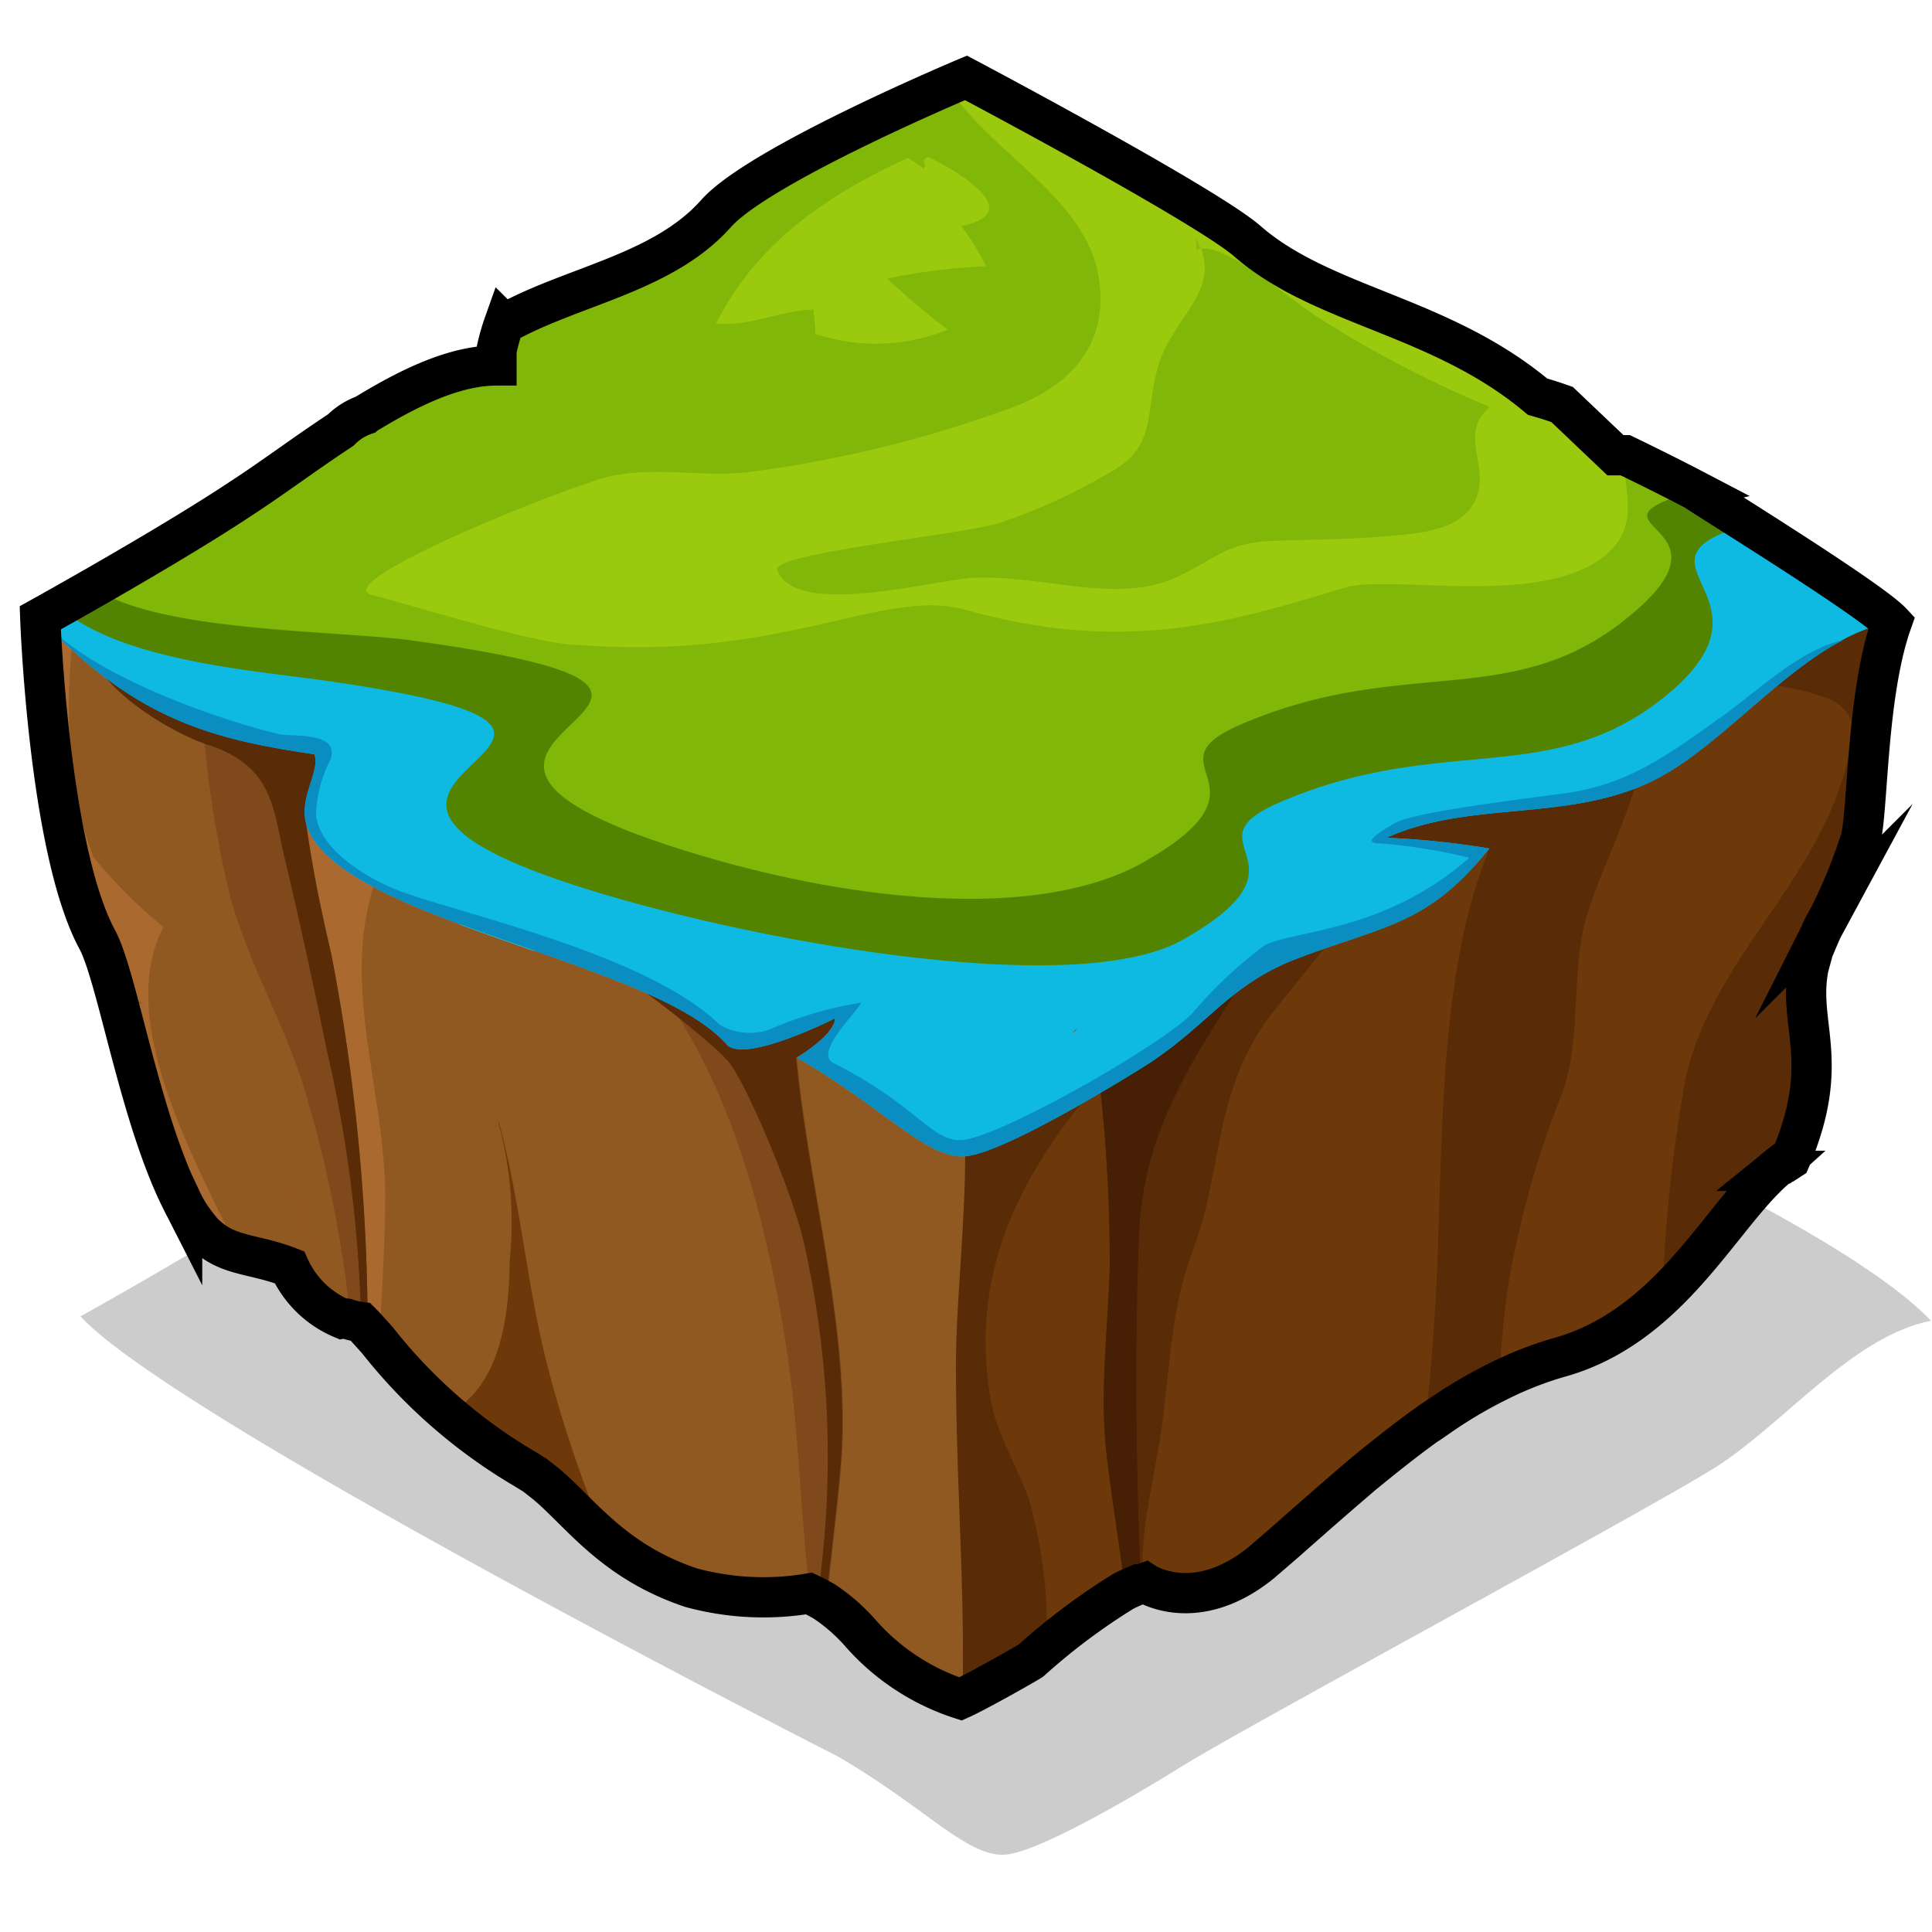 <svg id="Layer_1" data-name="Layer 1" xmlns="http://www.w3.org/2000/svg" viewBox="0 0 96 96"><defs><style>.cls-1{opacity:0.2;}.cls-2{fill:#592b06;}.cls-3{fill:#6d390a;}.cls-4{fill:#471f04;}.cls-5{fill:#915922;}.cls-6{fill:#aa692e;}.cls-7{fill:#7f491c;}.cls-8{fill:#935527;}.cls-9{fill:#0ebae2;}.cls-10{fill:#43d7ef;}.cls-11{fill:#0a8ec1;}.cls-12{fill:#845e42;}.cls-13{fill:#7a5739;}.cls-14{fill:#528402;}.cls-15{fill:#80b708;}.cls-16{fill:#9bc90e;}.cls-17{fill:#93b711;}.cls-18{fill:none;stroke:#000;stroke-miterlimit:10;stroke-width:2px;}</style></defs><title>ic_mining_tool</title><path class="cls-1" d="M79.54,55.83c-5.07-5.44-11.76-5.55-15.9-9.18-2.06-1.8-11.34-6.31-13.82-7.95-5.64,3.38-9.77,3.33-12.23,6.61S30.3,48.92,26.9,50.88c.18.47-8.83,5.86-13,8.63C10.3,61.91,4,65.41,4,65.41c4.74,5.16,37.6,21.85,37.6,21.85,4.45,2.57,6.57,5.16,8.49,4.88s7-3.35,8.65-4.38c3.23-2,21.8-12,26.21-14.67,3.51-2.1,7-6.68,11-7.46-1.36-1.45-4.89-4.13-13.66-8.36l-5.48,1A26.63,26.63,0,0,0,79.54,55.83Z"/><path class="cls-2" d="M24.67,17.42A11.3,11.3,0,0,1,24.52,19l-.08,0c.26.14.9-.17,1.23-.18s1,.2.88-.37c-.16-1-1.14-1.56-1.63-2.36C24.86,16.53,24.72,17,24.67,17.42Z"/><path class="cls-2" d="M77.36,25.12h.16a1,1,0,0,0-.16-.12Z"/><path class="cls-2" d="M75.72,24.83c.59,0,1.14-.14,1.64.17,0-1.31.22-2.59.2-3.85-.35-.1-1.24.64-1.58.81a5.71,5.71,0,0,0-1.85,1.15c-.47.52-.73,1,0,1.36A3.55,3.55,0,0,0,75.72,24.83Z"/><path class="cls-3" d="M94,30.93l-1.14-.4c-3-.86-6.55-.87-9.77-1.05A40.69,40.69,0,0,0,62.76,33.4c-6.68,3.25-14.23,9.22-16.67,16.67-1.71,5.23-3,11.29-2.16,16.83.87,5.86,4,11.66,3.89,17.59,3.25-.72,5.78-4.67,9.17-5.81,0,0,2.6,1.73,6-1.2,4.54-4,9.14-8.53,14.54-10,6-1.67,8.39-8,11.56-10,2.58-6.05-.71-7.32,1.79-11.83C94,40,92.29,35.75,94,30.93Z"/><path class="cls-2" d="M83.74,53.65A77.29,77.29,0,0,0,82.6,64.4c2.64-2.51,4.4-5.67,6.47-6.94,2.58-6.05-.71-7.32,1.79-11.83C94,40,92.29,35.75,94,30.93l-1.14-.4-.27-.07c-1.9,1.08-3.72,2.25-5.52,3.49a12.45,12.45,0,0,1,3.75.76,2,2,0,0,1,1,3C90.46,43.74,85.06,47.62,83.74,53.65Z"/><path class="cls-2" d="M47.4,55.58H47c-.27,6.94-.37,13.9-.58,20.84a28.16,28.16,0,0,1,1.37,8.06A10.81,10.81,0,0,0,52.1,82c0-.44-.05-.88-.08-1.32a23.41,23.41,0,0,0-.89-6.17c-.57-1.64-1.61-3.24-1.91-5-1-5.79,1.13-10.5,4.56-14.74C51.7,55.13,49.57,55.28,47.4,55.58Z"/><path class="cls-2" d="M70.75,70.92a27.49,27.49,0,0,1,3.73-2.29c.1-1.49.22-3,.41-4.45a46.78,46.78,0,0,1,2.74-9.87c1.05-3,.32-6.23,1.34-9.2.8-2.34,1.89-4.45,2.49-6.76a9.43,9.43,0,0,1-4.54,1.29c-1.74,0-3.52-.27-5.21.32.11,0-4.94,1.19-3.69,1.76a13.12,13.12,0,0,1,2,.53c.15.06,4-.09,4-.09-2.85,6.77-2.23,16.72-2.78,23.9C71.13,67.69,71,69.32,70.75,70.92Z"/><path class="cls-2" d="M59.28,62.12c1.45-3.83,1-7.65,3.67-11.43.6-.86,4.71-5.62,4.87-6.61-2.95,1.07-11.55,6.82-13.2,9.59a77.73,77.73,0,0,1,.52,9.27c-.08,3.12-.51,6.19-.16,9.31.27,2.3.66,4.6.94,6.9a6.79,6.79,0,0,1,.87-.39c-.17-2.44.45-4.82.85-7.27C58.16,68.25,58.09,65.24,59.28,62.12Z"/><path class="cls-4" d="M62.14,48.1l.06-.45a15,15,0,0,0-7.58,6,77.73,77.73,0,0,1,.52,9.27c-.08,3.12-.51,6.19-.16,9.31.27,2.3.66,4.6.94,6.9.25-.13.51-.24.77-.35-.24-5.76-.31-11.54-.1-17.31C56.79,56,59.37,52.58,62.14,48.1Z"/><path class="cls-5" d="M47.05,50.5C44.59,43.75,34.5,37.7,28.3,34.8S13.71,31.9,7,31.58a17.42,17.42,0,0,1-4.87-.7c0,5.4.19,11.18,2.71,15.79,1,1.9,2.14,9.12,4.32,13.22,1.47,2.78,3,2.15,5.3,3.1,3.67,1.48,5.5,6.69,11.71,10.1,2.21,1.22,3.6,4.33,8.21,5.87a13.71,13.71,0,0,0,5.86.29c2.68,1.08,2.77,3.58,7.58,5.24.15-5.37-.32-10.9-.32-16.62C47.5,62.7,48.79,55.28,47.05,50.5Z"/><path class="cls-3" d="M22.23,70.26a20.25,20.25,0,0,0,3.94,2.83c1.33.74,2.37,2.16,4,3.5a61.92,61.92,0,0,1-3-8.85c-1-3.95-1.32-8.13-2.4-12.06a.5.5,0,0,1,0,.12,18.72,18.72,0,0,1,.55,6.87C25.31,66,24.61,69.09,22.23,70.26Z"/><path class="cls-6" d="M2.74,31.06l-.61-.18c0,5.4.19,11.18,2.71,15.79,1,1.9,2.14,9.12,4.32,13.22a4.08,4.08,0,0,0,2.73,2.37C9.7,57.69,5.7,50.69,8.12,46.07a24.77,24.77,0,0,1-3.48-3.49,19,19,0,0,1-1.18-6.06A28.51,28.51,0,0,1,3.6,31.9,8.53,8.53,0,0,1,2.74,31.06Z"/><path class="cls-6" d="M18.85,66.73c.11-2.4.28-4.8.29-7.22,0-5.49-2.37-10.81-.35-16.12A9.8,9.8,0,0,1,17.63,42c-1.19-.68-2.24-1.59-3.47-2.14A21.9,21.9,0,0,1,14,42.16l0,.25a53.46,53.46,0,0,1,2.16,9.46,1.83,1.83,0,0,1,.16.5c.15.77.29,1.53.42,2.29a2,2,0,0,1,.3,1,77.46,77.46,0,0,1,.31,9.5C17.85,65.62,18.34,66.15,18.85,66.73Z"/><path class="cls-7" d="M16.38,36.12c-1.73-.29-6-.84-6.35-.82a55.16,55.16,0,0,0,1.4,9.23c.87,3.18,2.51,6,3.54,9.09a61.24,61.24,0,0,1,2.4,11.5l.9,1A98.81,98.81,0,0,0,16.46,47.4c-.76-3.51-1.1-4.66-1.39-6.89C15.37,40.09,16.68,36.18,16.38,36.12Z"/><path class="cls-2" d="M16.38,36.12C14.65,35.83,5,32.8,4.64,32.82c1.29,2.22,4.64,3.9,5.85,4.24,3.1,1.09,3.08,3.14,3.65,5.56.76,3.19,1.46,6.42,2.11,9.62a65.18,65.18,0,0,1,1.69,13.49l.33.35A98.81,98.81,0,0,0,16.46,47.4a70.29,70.29,0,0,1-1.32-7C15.43,40,16.68,36.18,16.38,36.12Z"/><path class="cls-7" d="M45.26,48.84c-3.17.09-13-1.39-12.25.61,2.22,3.24,4.53,8,6,17.09.69,4.27.74,8.42,1.23,12.71.18.09.68.34.84.44.23-2.28.53-4.56.73-6.88.54-6.51-1.62-13.8-2.21-20.26C39.6,52.55,44.23,50.16,45.26,48.84Z"/><path class="cls-2" d="M45.26,48.84C42.09,48.93,27,43,24,44.08l3.64,2.6c3.24,1.25,8.4,5.77,8.39,5.91.74.46,3.5,6.91,4,9.55a48.14,48.14,0,0,1,.58,17.3l.43.25c.23-2.28.53-4.56.73-6.88.54-6.51-1.62-13.8-2.21-20.26C39.6,52.55,44.23,50.16,45.26,48.84Z"/><path class="cls-7" d="M6.79,49.7h0l0,.05Z"/><path class="cls-8" d="M6.79,49.7l.12.16a.72.72,0,0,1,.37.07"/><path class="cls-8" d="M14.21,58.2a40.54,40.54,0,0,0,2.42,6.1c.06.14.13.29.19.45"/><path class="cls-9" d="M77.54,21.13c-5.07-5.44-11.76-5.55-15.9-9.18C59.58,10.14,50.3,5.63,47.82,4c-5.64,3.38-9.77,3.33-12.23,6.6S28.3,14.22,24.9,16.18c.18.46.62,1.57.84,2.06-4.31-.75-9.67,3.8-13.82,6.56C8.3,27.21,2,30.7,2,30.7c4.74,5.17,8.81,6.06,13.62,6.78.34.9-.95,2.3-.29,3.77,2,4.56,17.16,6.52,20.77,10.64.87,1,5.39-1.29,5.39-1.29,0,.82-1.89,1.95-1.89,1.95,4.45,2.57,6.57,5.17,8.49,4.89s7-3.35,8.65-4.38c3.23-2,4.26-4.12,7.72-5.43C68.7,46,70.94,46,74,42.16a41.14,41.14,0,0,0-5.11-.53c4.41-2,9.61-.61,14-3.25,3.51-2.09,7-6.67,11-7.45-1.36-1.45-4.89-4.13-13.66-8.36l-5.48,1A27.9,27.9,0,0,0,77.54,21.13Z"/><path class="cls-10" d="M26,46.41c-1-.13-1.91-.28-2.86-.48l-.31,0c1.23.46,2.52.91,3.79,1.35l-.2-.12A.86.86,0,0,1,26,46.41Z"/><path class="cls-11" d="M59.21,50.39c-1.62,1.59-9,5.82-11.21,6.23-1.64.3-2.24-1.61-6.59-3.8-1-.51,1.23-2.57,1.38-3a18.69,18.69,0,0,0-4.54,1.33,3,3,0,0,1-2.48-.22c-3.7-3.65-13.63-5.67-16.27-6.8-1.46-.63-3.6-1.95-3.8-3.63a6.5,6.5,0,0,1,.73-2.78c.45-1.38-1.88-1.1-2.56-1.24C11.32,35.88,4.54,33.69,2,30.7H2c4.74,5.17,8.81,6.06,13.62,6.78.34.9-.95,2.3-.29,3.77,2,4.56,17.16,6.52,20.77,10.64.87,1,5.39-1.29,5.39-1.29,0,.82-1.89,1.95-1.89,1.95,4.45,2.57,6.57,5.17,8.49,4.89s7-3.35,8.65-4.38c3.23-2,4.26-4.12,7.72-5.43C68.7,46,70.94,46,74,42.16a41.14,41.14,0,0,0-5.11-.53c4.41-2,9.61-.61,14-3.25,2.81-1.67,5.64-5,8.71-6.58-2.17.49-4.14,2.44-5.94,3.73-2.58,1.83-4.63,3.44-7.86,3.88-2,.28-7.57.93-8.51,1.5s-1.62,1-.67,1a28.27,28.27,0,0,1,4.39.71c-4.31,3.8-8.95,3.59-10.24,4.4A22,22,0,0,0,59.21,50.39Z"/><path class="cls-12" d="M53.47,51.2a.19.19,0,0,0,0-.08l-.21.23A.94.94,0,0,0,53.47,51.2Z"/><path class="cls-13" d="M52.08,46.8l-.12.07.09,0Z"/><path class="cls-14" d="M78,21.18c-5.08-5.46-11.8-5.57-16-9.21-2.06-1.81-11.37-6.33-13.85-8-5.66,3.39-9.81,3.33-12.27,6.62s-7.32,3.63-10.73,5.59c.19.47-.61,1.66-.39,2.15-4.32-.75-8.46,3.73-12.62,6.5-2.82,1.87-7.23,4.39-9.08,5.43,2.84,2.43,8.85,3,12.6,3.49,21.1,2.93-4.36,4.67,13,10.27,8.16,2.64,24.73,5.75,30.14,2.66,6.84-3.9,0-4.74,4.76-6.8,7.86-3.4,13.19-.8,18.73-4.93,7-5.25-2.14-6.92,4.48-8.87-1.07-.55-4.7-2.87-6-3.49l-5.5,1A28.12,28.12,0,0,0,78,21.18Z"/><path class="cls-15" d="M78,21.18c-5.08-5.46-11.8-5.57-16-9.21-2.06-1.81-11.37-6.33-13.85-8-5.66,3.39-9.81,3.33-12.27,6.62s-7.32,3.63-10.73,5.59c.19.47-.61,1.66-.39,2.15-4.32-.75-8.46,3.73-12.62,6.5C9.32,26.73,6.27,28,4.42,29c2.84,2.43,12.33,2.3,16.09,2.83,21.09,2.92-4.36,4.67,13,10.27,8.15,2.63,17.94,3.81,23.35.72,6.84-3.9,0-4.75,4.77-6.81,7.85-3.39,13.18-.79,18.73-4.92,7-5.26-2.68-4.78,3.94-6.73-1.07-.56-2.23-1.14-3.51-1.76l-5.5,1A28.12,28.12,0,0,0,78,21.18Z"/><path class="cls-16" d="M78,20.3c-.76-.82-1.63-.64-2.46-1.25-4.65-3.44-10-4-13.56-7.08-2.06-1.81-11.37-6.33-13.85-8l-.9.51c2.07,3.14,6.68,5.35,7.35,9.22.57,3.24-1.24,5.38-4.16,6.5a60,60,0,0,1-13.09,3.24c-2.42.33-5.25-.38-7.57.38-4.42,1.45-13.25,5.24-11.28,5.74s8.23,2.48,10.19,2.48c10.25.83,15.24-2.9,19.35-1.73,8.16,2.32,13.73.4,18.81-1.11,2.33-.7,10.1,1.11,13.14-1.79,1.6-1.53.58-3.33.77-4.82A34.8,34.8,0,0,1,78,20.3Z"/><path class="cls-16" d="M46.15,7.81c-.47.11-.07.29-.25.55l-.78-.52c-4,1.85-7.48,4.17-9.54,8.23,1.65.18,3.25-.66,4.85-.69,0,.37.11.85.08,1.21a9.49,9.49,0,0,0,6.58-.21,36,36,0,0,1-3-2.54A30.89,30.89,0,0,1,49,13.23a12.13,12.13,0,0,0-1.24-2C51.21,10.55,47.3,8.36,46.15,7.81Z"/><path class="cls-17" d="M59.43,12.44a.63.63,0,0,1,.24-.09c-.07-.17-.14-.35-.24-.54Z"/><path class="cls-15" d="M57.58,18.1c-.73,2.31,0,4.12-2.51,5.42A28.34,28.34,0,0,1,49.62,26c-2,.59-11.26,1.49-11,2.32.89,2.43,7.81.48,9.77.39,3.34-.16,7.07,1.32,10,0,1.94-.87,2.46-1.72,4.76-1.83,2-.08,3.92-.07,5.9-.25,1.68-.15,3.82-.3,4.37-2.08.49-1.55-.92-3,.6-4.33a55.46,55.46,0,0,1-8.53-4.45c-1.4-.9-4.52-3.62-5.8-3.41C60.48,14.61,58.32,15.76,57.58,18.1Z"/><path class="cls-18" d="M92.4,41.86c.44-1.09.28-7.21,1.6-10.93-1.15-1.23-9.8-6.53-9.73-6.55-1.07-.56-2.23-1.14-3.51-1.76l-.49,0L77.62,20.1c-.42-.15-.83-.28-1.22-.39C71.57,15.66,65.74,15.25,62,12c-2.06-1.81-14-8.13-14-8.13S37.77,8.16,35.59,10.6c-2.66,3-7.17,3.6-10.55,5.5a10.16,10.16,0,0,0-.37,1.32c0,.24,0,.49,0,.74-2.08,0-4.34,1.1-6.56,2.46a3.12,3.12,0,0,0-1.18.75c-1.75,1.15-3.44,2.42-5,3.43C8.3,27.21,2,30.7,2,30.7s.41,11.53,2.84,16c1,1.87,2.11,8.88,4.21,13a5.53,5.53,0,0,0,.44.77c.25.36.53.7.55.72h0c1.2,1.28,2.51,1.06,4.34,1.78A5,5,0,0,0,17,65.52a.59.59,0,0,1,.21,0h0a3.42,3.42,0,0,0,.71.17l0,0,.17.17.66.73a26.24,26.24,0,0,0,7.38,6.43l.45.28.56.44c1.73,1.45,3.32,3.85,7.2,5.15a13.71,13.71,0,0,0,5.86.29c.17.08.59.29.78.41h0a9.07,9.07,0,0,1,1.75,1.53,11.23,11.23,0,0,0,5,3.3c.85-.38,3.42-1.84,3.5-1.91h0a31.76,31.76,0,0,1,4.59-3.44h0c.25-.13.51-.24.77-.35h0l.1,0h0l.2-.07s2.5,1.66,5.78-1h0l1.16-1c.94-.83,1.88-1.66,2.84-2.49h0l1-.86h0c1-.82,2-1.62,3-2.35h0l.46-.33.47-.31h0a22.8,22.8,0,0,1,2.8-1.65h0a17.81,17.81,0,0,1,3-1.19C82.83,66,85.32,60.76,88,58.27l0,0,.1-.09a.46.46,0,0,0,.07-.07l.09-.07.16-.13,0,0,.13-.1.06,0,.12-.09.06,0,.17-.11c2.09-4.9.33-6.67.91-9.56,0,0,.21-.76.22-.81s.44-1.05.48-1.12l.34-.63A25.25,25.25,0,0,0,92.4,41.86Z"/></svg>